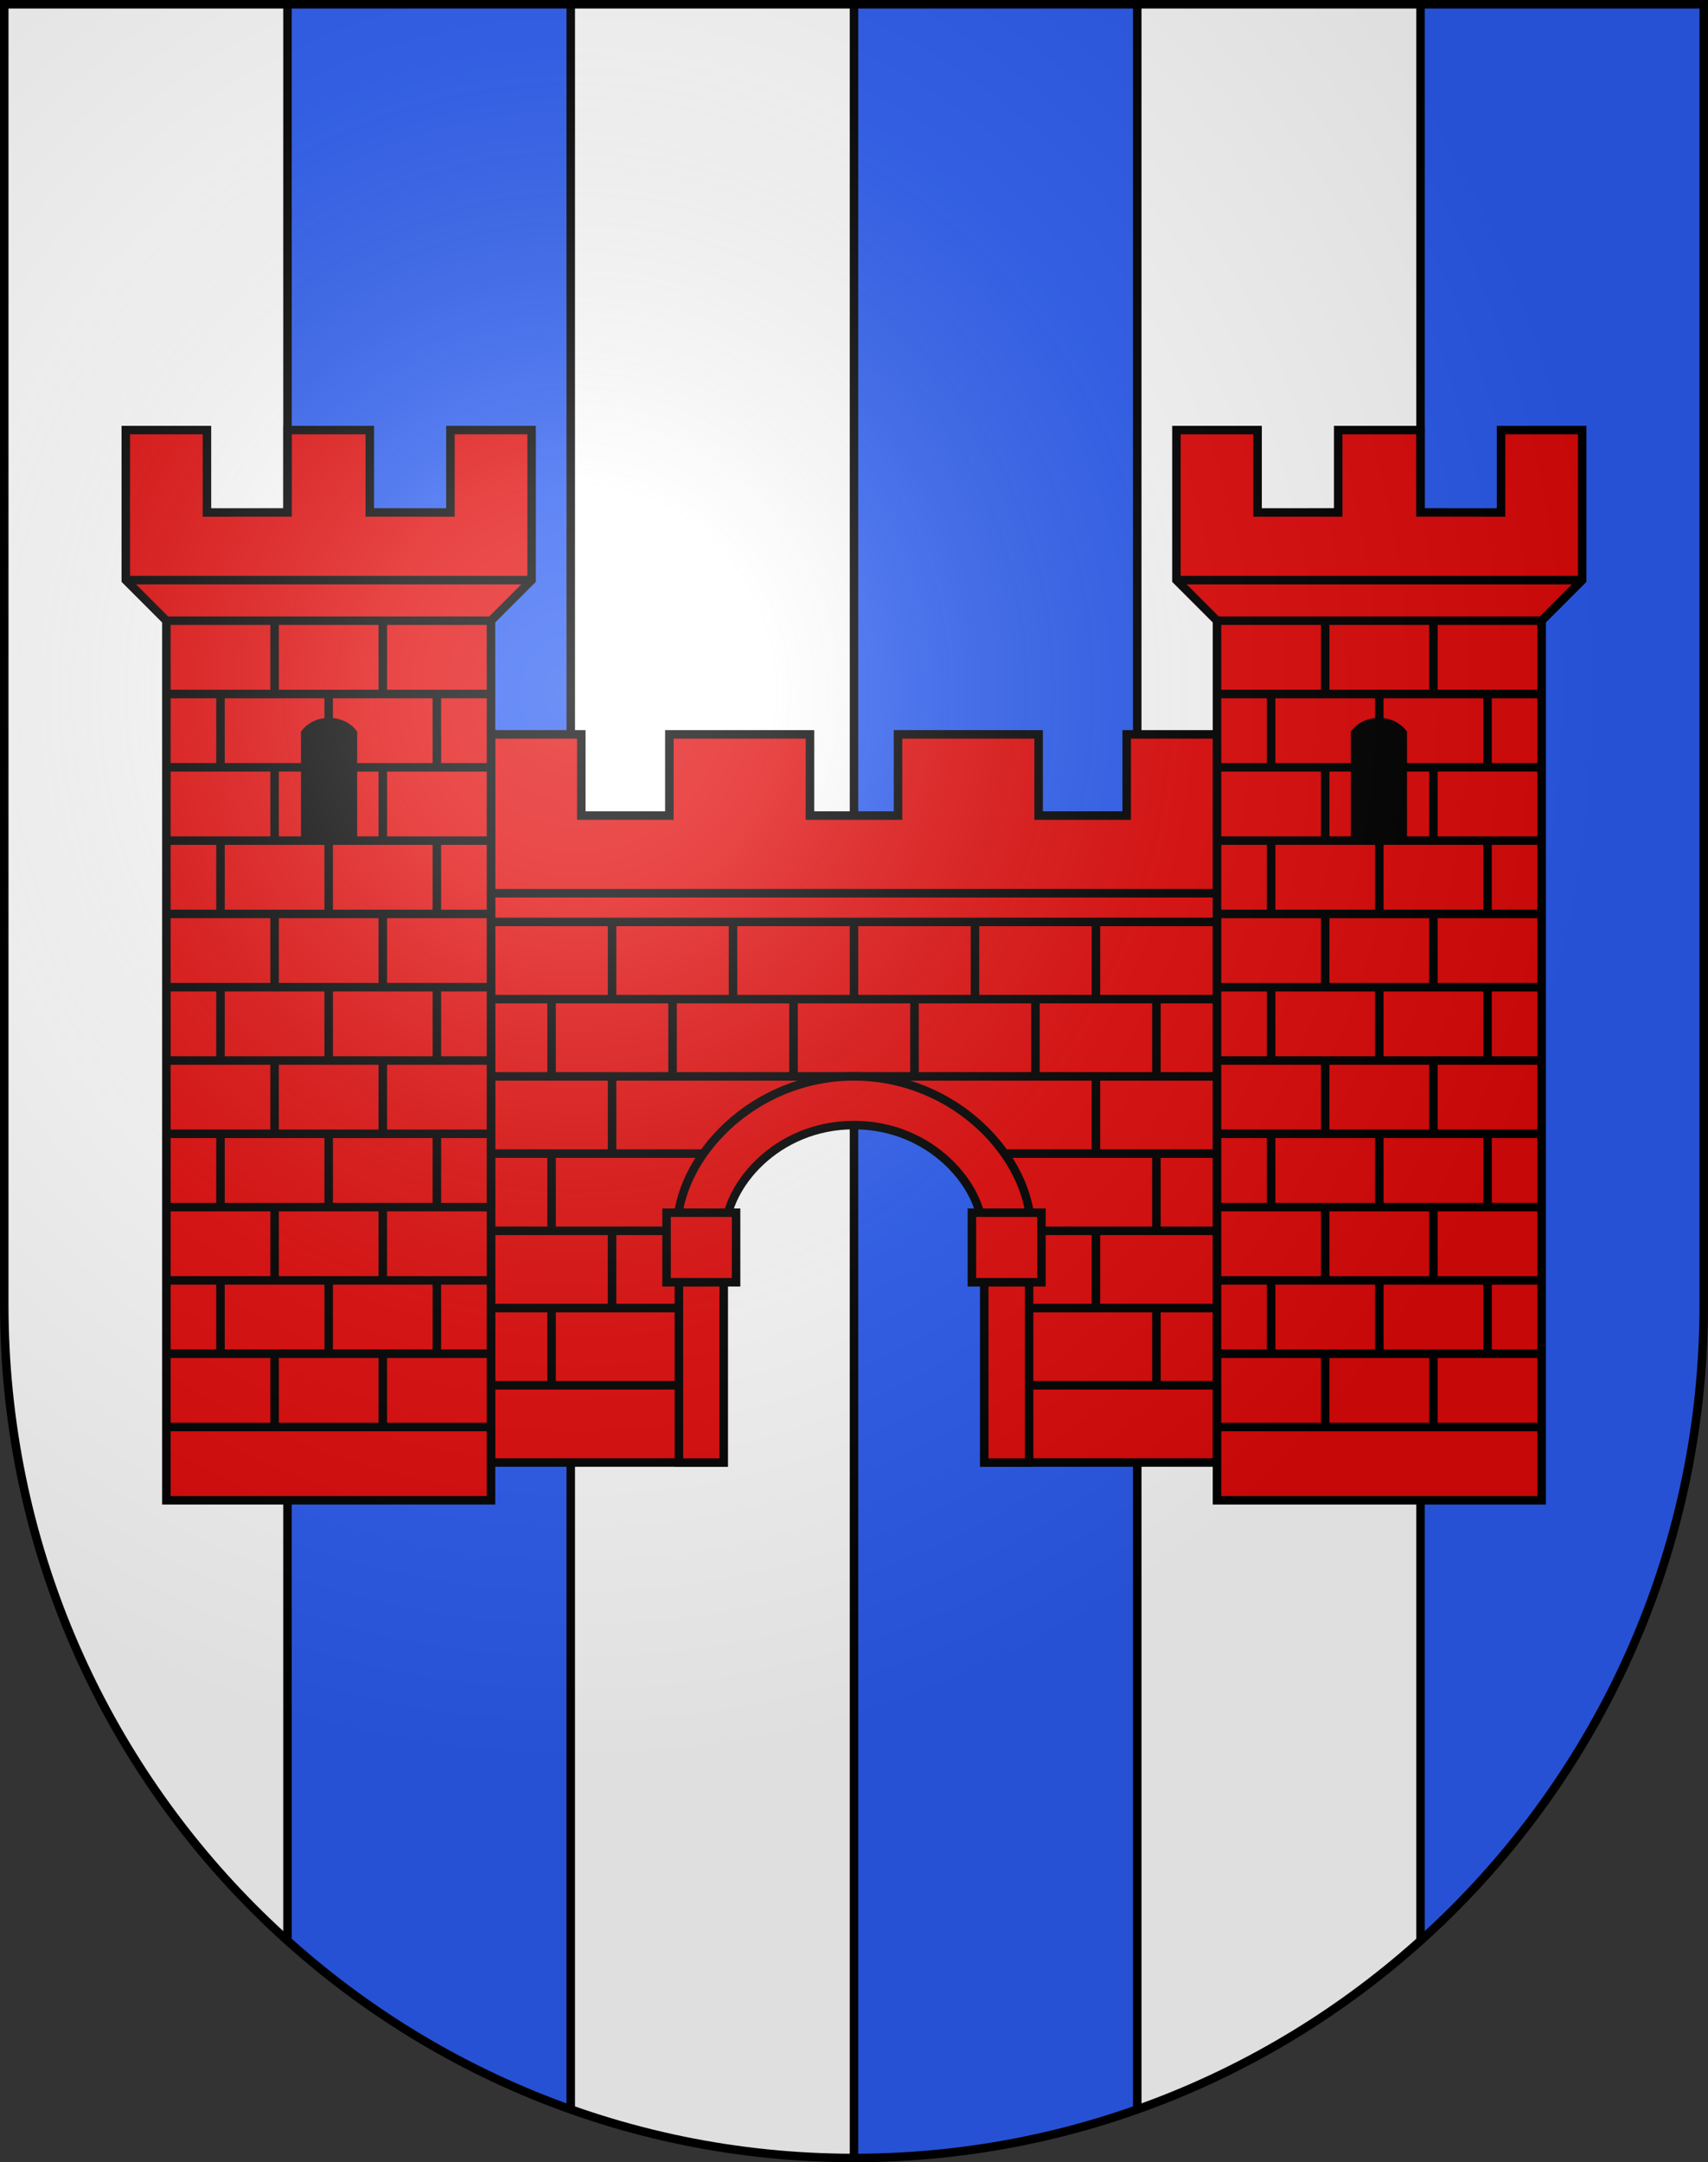 <?xml version="1.0" encoding="UTF-8"?>
<svg version="1.0" viewBox="0 0 603 763" xmlns="http://www.w3.org/2000/svg" xmlns:cc="http://creativecommons.org/ns#" xmlns:dc="http://purl.org/dc/elements/1.1/" xmlns:rdf="http://www.w3.org/1999/02/22-rdf-syntax-ns#" xmlns:xlink="http://www.w3.org/1999/xlink">
<rect x="0" y="0" width="603" height="763" fill="#333333" stroke="none"/>
<defs>
<radialGradient id="a" cx="858.04" cy="579.93" r="300" gradientTransform="matrix(1.215 1.5316e-24 1.4647e-23 1.267 -839.19 -490.49)" gradientUnits="userSpaceOnUse">
<stop stop-color="#fff" stop-opacity=".314" offset="0"/>
<stop stop-color="#fff" stop-opacity=".251" offset=".19"/>
<stop stop-color="#6b6b6b" stop-opacity=".125" offset=".6"/>
<stop stop-opacity=".125" offset="1"/>
</radialGradient>
</defs>
<desc>Coat of Arms of Canton of Freiburg (Fribourg)</desc>
<g>
<path d="m1.5 1.5v458.87c0 166.31 134.31 301.13 300 301.13 165.69 0 300-134.82 300-301.13v-458.87h-600z" fill="#fff"/>
<path d="m501.5 1.5v683.3c61.368-55.139 100-135.25 100-224.43v-458.87h-100zm-400 683.3c28.855 25.926 62.736 46.321 100 59.543v-742.84h-100v683.3zm200 76.702c35.066 0 68.719-6.06 99.999-17.158v-742.84h-99.999v760z" fill="#2b5df2"/>
<path d="m501.5 1.5v683.3m-400-683.3v683.3m99.999 59.543v-742.84m100 0v760m99.999-17.159v-742.84" fill="none" stroke="#000" stroke-width="3"/>
<g stroke="#000" stroke-width="3">
<polygon transform="translate(-.038 -.045)" points="173.42 325.37 173.42 516.13 248.33 516.13 248.33 421.15 272.69 396.8 293.22 388.68 309.85 388.68 330.39 396.8 354.74 421.15 354.74 516.13 429.66 516.13 429.66 325.37" fill="#e20909" stroke-linecap="round"/>
<line x1="173.38" x2="429.62" y1="352.57" y2="352.57" fill="none"/>
<line x1="173.38" x2="429.62" y1="379.83" y2="379.83" fill="none"/>
<line x1="354.67" x2="429.62" y1="407.08" y2="407.08" fill="none"/>
<line x1="173.38" x2="248.33" y1="407.08" y2="407.08" fill="none"/>
<line x1="367.68" x2="429.62" y1="434.33" y2="434.33" fill="none"/>
<line x1="173.38" x2="235.32" y1="434.33" y2="434.33" fill="none"/>
<line x1="363.32" x2="429.62" y1="461.58" y2="461.58" fill="none"/>
<line x1="173.38" x2="239.68" y1="461.58" y2="461.58" fill="none"/>
<line x1="363.32" x2="429.62" y1="488.83" y2="488.83" fill="none"/>
<line x1="173.38" x2="239.68" y1="488.83" y2="488.83" fill="none"/>
<line x1="216.09" x2="216.09" y1="325.32" y2="352.57" fill="none"/>
<line x1="258.79" x2="258.79" y1="325.32" y2="352.57" fill="none"/>
<line x1="301.5" x2="301.5" y1="325.32" y2="352.57" fill="none"/>
<line x1="344.21" x2="344.21" y1="325.32" y2="352.57" fill="none"/>
<line x1="386.91" x2="386.91" y1="325.32" y2="352.57" fill="none"/>
<line x1="216.09" x2="216.09" y1="379.83" y2="407.08" fill="none"/>
<line x1="386.91" x2="386.91" y1="379.83" y2="407.08" fill="none"/>
<line x1="216.09" x2="216.09" y1="434.33" y2="461.58" fill="none"/>
<line x1="386.91" x2="386.91" y1="434.33" y2="461.58" fill="none"/>
<line x1="194.73" x2="194.73" y1="352.57" y2="379.83" fill="none"/>
<line x1="237.44" x2="237.44" y1="352.57" y2="379.83" fill="none"/>
<line x1="280.15" x2="280.15" y1="352.57" y2="379.83" fill="none"/>
<line x1="322.85" x2="322.85" y1="352.57" y2="379.83" fill="none"/>
<line x1="365.56" x2="365.56" y1="352.57" y2="379.83" fill="none"/>
<line x1="408.27" x2="408.27" y1="352.57" y2="379.83" fill="none"/>
<line x1="194.73" x2="194.73" y1="407.08" y2="434.33" fill="none"/>
<line x1="408.27" x2="408.27" y1="407.08" y2="434.33" fill="none"/>
<line x1="194.73" x2="194.73" y1="461.58" y2="488.83" fill="none"/>
<line x1="408.27" x2="408.27" y1="461.58" y2="488.83" fill="none"/>
<rect x="239.68" y="439.02" width="15.832" height="77.101" fill="#e20909"/>
<rect x="347.48" y="439.02" width="15.831" height="77.101" fill="#e20909"/>
<path d="m239 434.11h17.19c0-15.125 17.649-37.095 45.305-37.095 27.655 0 45.304 21.97 45.304 37.095h17.191c0-25.625-26.728-54.286-62.495-54.286-35.769 0-62.495 28.66-62.495 54.286z" fill="#e20909"/>
<rect x="343.12" y="427.93" width="24.551" height="24.551" fill="#e20909"/>
<rect x="235.32" y="427.93" width="24.55" height="24.551" fill="#e20909"/>
<polygon transform="translate(-.038 -.045)" points="397.81 259.19 397.81 287.84 366.72 287.84 366.72 259.19 317.08 259.19 317.08 287.84 285.99 287.84 285.99 259.19 236.35 259.19 236.35 287.84 205.26 287.84 205.26 259.19 173.42 259.19 173.42 325.37 429.69 325.37 429.69 259.19" fill="#e20909"/>
<line x1="173.34" x2="429.65" y1="315.2" y2="315.2" fill="#e20909"/>
</g>
<polygon transform="translate(-.038 -.045)" points="529.97 151.81 529.97 180.89 501.5 180.87 501.5 151.81 487 151.81 472.48 151.81 472.48 180.87 444.02 180.89 444.02 151.81 415.37 151.81 415.37 204.75 429.69 219.08 429.69 529.46 487 529.46 544.3 529.46 544.3 219.08 558.62 204.75 558.62 151.81" fill="#e20909" stroke="#000" stroke-width="3"/>
<line x1="415.33" x2="558.58" y1="204.71" y2="204.71" fill="none" stroke="#000" stroke-width="3"/>
<line x1="429.65" x2="544.26" y1="219.03" y2="219.03" fill="none" stroke="#000" stroke-width="3"/>
<line x1="429.65" x2="544.26" y1="244.9" y2="244.9" fill="none" stroke="#000" stroke-width="3"/>
<line x1="429.65" x2="544.26" y1="270.77" y2="270.77" fill="none" stroke="#000" stroke-width="3"/>
<line x1="429.65" x2="544.26" y1="296.63" y2="296.63" fill="none" stroke="#000" stroke-width="3"/>
<line x1="429.65" x2="544.26" y1="322.5" y2="322.5" fill="none" stroke="#000" stroke-width="3"/>
<line x1="429.65" x2="544.26" y1="348.36" y2="348.36" fill="none" stroke="#000" stroke-width="3"/>
<line x1="429.65" x2="544.26" y1="374.23" y2="374.23" fill="none" stroke="#000" stroke-width="3"/>
<line x1="429.65" x2="544.26" y1="400.09" y2="400.09" fill="none" stroke="#000" stroke-width="3"/>
<line x1="429.65" x2="544.26" y1="425.96" y2="425.96" fill="none" stroke="#000" stroke-width="3"/>
<line x1="429.65" x2="544.26" y1="451.82" y2="451.82" fill="none" stroke="#000" stroke-width="3"/>
<line x1="429.65" x2="544.26" y1="477.69" y2="477.69" fill="none" stroke="#000" stroke-width="3"/>
<line x1="429.65" x2="544.26" y1="503.55" y2="503.55" fill="none" stroke="#000" stroke-width="3"/>
<line x1="467.86" x2="467.86" y1="219.04" y2="244.9" fill="none" stroke="#000" stroke-width="3"/>
<line x1="506.06" x2="506.06" y1="219.04" y2="244.9" fill="none" stroke="#000" stroke-width="3"/>
<line x1="525.16" x2="525.16" y1="244.9" y2="270.77" fill="none" stroke="#000" stroke-width="3"/>
<line x1="486.96" x2="486.96" y1="244.9" y2="270.77" fill="none" stroke="#000" stroke-width="3"/>
<line x1="448.76" x2="448.76" y1="244.9" y2="270.77" fill="none" stroke="#000" stroke-width="3"/>
<line x1="467.86" x2="467.86" y1="270.77" y2="296.63" fill="none" stroke="#000" stroke-width="3"/>
<line x1="506.06" x2="506.06" y1="270.77" y2="296.63" fill="none" stroke="#000" stroke-width="3"/>
<line x1="525.16" x2="525.16" y1="296.63" y2="322.5" fill="none" stroke="#000" stroke-width="3"/>
<line x1="486.96" x2="486.96" y1="296.63" y2="322.5" fill="none" stroke="#000" stroke-width="3"/>
<line x1="448.76" x2="448.76" y1="296.63" y2="322.5" fill="none" stroke="#000" stroke-width="3"/>
<line x1="467.86" x2="467.86" y1="322.5" y2="348.36" fill="none" stroke="#000" stroke-width="3"/>
<line x1="506.06" x2="506.06" y1="322.5" y2="348.36" fill="none" stroke="#000" stroke-width="3"/>
<line x1="525.16" x2="525.16" y1="348.36" y2="374.23" fill="none" stroke="#000" stroke-width="3"/>
<line x1="486.96" x2="486.96" y1="348.36" y2="374.23" fill="none" stroke="#000" stroke-width="3"/>
<line x1="448.76" x2="448.76" y1="348.36" y2="374.23" fill="none" stroke="#000" stroke-width="3"/>
<line x1="467.86" x2="467.86" y1="374.23" y2="400.09" fill="none" stroke="#000" stroke-width="3"/>
<line x1="506.06" x2="506.06" y1="374.23" y2="400.09" fill="none" stroke="#000" stroke-width="3"/>
<line x1="525.16" x2="525.16" y1="400.09" y2="425.96" fill="none" stroke="#000" stroke-width="3"/>
<line x1="486.96" x2="486.96" y1="400.09" y2="425.96" fill="none" stroke="#000" stroke-width="3"/>
<line x1="448.76" x2="448.76" y1="400.09" y2="425.96" fill="none" stroke="#000" stroke-width="3"/>
<line x1="467.86" x2="467.86" y1="425.96" y2="451.83" fill="none" stroke="#000" stroke-width="3"/>
<line x1="506.06" x2="506.06" y1="425.96" y2="451.83" fill="none" stroke="#000" stroke-width="3"/>
<line x1="525.16" x2="525.16" y1="451.83" y2="477.69" fill="none" stroke="#000" stroke-width="3"/>
<line x1="486.96" x2="486.96" y1="451.83" y2="477.69" fill="none" stroke="#000" stroke-width="3"/>
<line x1="448.76" x2="448.76" y1="451.83" y2="477.69" fill="none" stroke="#000" stroke-width="3"/>
<line x1="467.86" x2="467.86" y1="477.69" y2="503.56" fill="none" stroke="#000" stroke-width="3"/>
<line x1="506.06" x2="506.06" y1="477.69" y2="503.56" fill="none" stroke="#000" stroke-width="3"/>
<path d="m476.9 258.19c4.416-6.352 15.089-6.654 19.839 0v38.447h-19.839v-38.447z"/>
<polygon transform="translate(-.038 -.045)" points="73.103 151.81 73.103 180.89 101.57 180.87 101.57 151.81 116.08 151.81 130.59 151.81 130.59 180.87 159.06 180.89 159.06 151.81 187.71 151.81 187.71 204.75 173.38 219.08 173.38 529.46 116.08 529.46 58.777 529.46 58.777 219.08 44.452 204.75 44.452 151.81" fill="#e20909" stroke="#000" stroke-width="3"/>
<line x1="187.67" x2="44.414" y1="204.71" y2="204.71" fill="none" stroke="#000" stroke-width="3"/>
<line x1="173.34" x2="58.739" y1="219.03" y2="219.03" fill="none" stroke="#000" stroke-width="3"/>
<line x1="173.34" x2="58.739" y1="244.9" y2="244.9" fill="none" stroke="#000" stroke-width="3"/>
<line x1="173.34" x2="58.739" y1="270.77" y2="270.77" fill="none" stroke="#000" stroke-width="3"/>
<line x1="173.34" x2="58.739" y1="296.63" y2="296.63" fill="none" stroke="#000" stroke-width="3"/>
<line x1="173.34" x2="58.739" y1="322.5" y2="322.5" fill="none" stroke="#000" stroke-width="3"/>
<line x1="173.34" x2="58.739" y1="348.36" y2="348.36" fill="none" stroke="#000" stroke-width="3"/>
<line x1="173.34" x2="58.739" y1="374.23" y2="374.23" fill="none" stroke="#000" stroke-width="3"/>
<line x1="173.34" x2="58.739" y1="400.09" y2="400.09" fill="none" stroke="#000" stroke-width="3"/>
<line x1="173.34" x2="58.739" y1="425.96" y2="425.96" fill="none" stroke="#000" stroke-width="3"/>
<line x1="173.34" x2="58.739" y1="451.82" y2="451.82" fill="none" stroke="#000" stroke-width="3"/>
<line x1="173.34" x2="58.739" y1="477.69" y2="477.69" fill="none" stroke="#000" stroke-width="3"/>
<line x1="173.34" x2="58.739" y1="503.55" y2="503.55" fill="none" stroke="#000" stroke-width="3"/>
<line x1="135.14" x2="135.14" y1="219.04" y2="244.9" fill="none" stroke="#000" stroke-width="3"/>
<line x1="96.941" x2="96.941" y1="219.04" y2="244.9" fill="none" stroke="#000" stroke-width="3"/>
<line x1="77.84" x2="77.84" y1="244.9" y2="270.77" fill="none" stroke="#000" stroke-width="3"/>
<line x1="116.04" x2="116.04" y1="244.9" y2="270.77" fill="none" stroke="#000" stroke-width="3"/>
<line x1="154.24" x2="154.24" y1="244.9" y2="270.77" fill="none" stroke="#000" stroke-width="3"/>
<line x1="135.14" x2="135.14" y1="270.77" y2="296.63" fill="none" stroke="#000" stroke-width="3"/>
<line x1="96.941" x2="96.941" y1="270.77" y2="296.63" fill="none" stroke="#000" stroke-width="3"/>
<line x1="77.84" x2="77.84" y1="296.63" y2="322.5" fill="none" stroke="#000" stroke-width="3"/>
<line x1="116.04" x2="116.04" y1="296.63" y2="322.5" fill="none" stroke="#000" stroke-width="3"/>
<line x1="154.24" x2="154.24" y1="296.63" y2="322.5" fill="none" stroke="#000" stroke-width="3"/>
<line x1="135.14" x2="135.14" y1="322.5" y2="348.36" fill="none" stroke="#000" stroke-width="3"/>
<line x1="96.941" x2="96.941" y1="322.5" y2="348.36" fill="none" stroke="#000" stroke-width="3"/>
<line x1="77.84" x2="77.84" y1="348.36" y2="374.23" fill="none" stroke="#000" stroke-width="3"/>
<line x1="116.04" x2="116.04" y1="348.36" y2="374.23" fill="none" stroke="#000" stroke-width="3"/>
<line x1="154.24" x2="154.24" y1="348.36" y2="374.23" fill="none" stroke="#000" stroke-width="3"/>
<line x1="135.14" x2="135.14" y1="374.23" y2="400.09" fill="none" stroke="#000" stroke-width="3"/>
<line x1="96.941" x2="96.941" y1="374.23" y2="400.09" fill="none" stroke="#000" stroke-width="3"/>
<line x1="77.84" x2="77.84" y1="400.09" y2="425.96" fill="none" stroke="#000" stroke-width="3"/>
<line x1="116.04" x2="116.04" y1="400.09" y2="425.96" fill="none" stroke="#000" stroke-width="3"/>
<line x1="154.24" x2="154.24" y1="400.09" y2="425.96" fill="none" stroke="#000" stroke-width="3"/>
<line x1="135.14" x2="135.14" y1="425.96" y2="451.83" fill="none" stroke="#000" stroke-width="3"/>
<line x1="96.941" x2="96.941" y1="425.96" y2="451.83" fill="none" stroke="#000" stroke-width="3"/>
<line x1="77.84" x2="77.84" y1="451.83" y2="477.69" fill="none" stroke="#000" stroke-width="3"/>
<line x1="116.04" x2="116.04" y1="451.83" y2="477.69" fill="none" stroke="#000" stroke-width="3"/>
<line x1="154.24" x2="154.24" y1="451.83" y2="477.69" fill="none" stroke="#000" stroke-width="3"/>
<line x1="135.14" x2="135.14" y1="477.69" y2="503.56" fill="none" stroke="#000" stroke-width="3"/>
<line x1="96.941" x2="96.941" y1="477.69" y2="503.56" fill="none" stroke="#000" stroke-width="3"/>
<path d="m126.1 296.63h-19.839v-38.447c4.751-6.654 15.423-6.352 19.839 0v38.447z"/>
</g>
<g>
<path d="m1.5 1.5v458.87c0 166.31 134.31 301.13 300 301.13 165.69 0 300-134.82 300-301.13v-458.87h-600z" fill="url(#a)"/>
<path d="m1.5 1.5v458.87c0 166.31 134.31 301.13 300 301.13 165.69 0 300-134.82 300-301.13v-458.87h-600z" fill="none" stroke="#000" stroke-width="3"/>
</g>
</svg>
